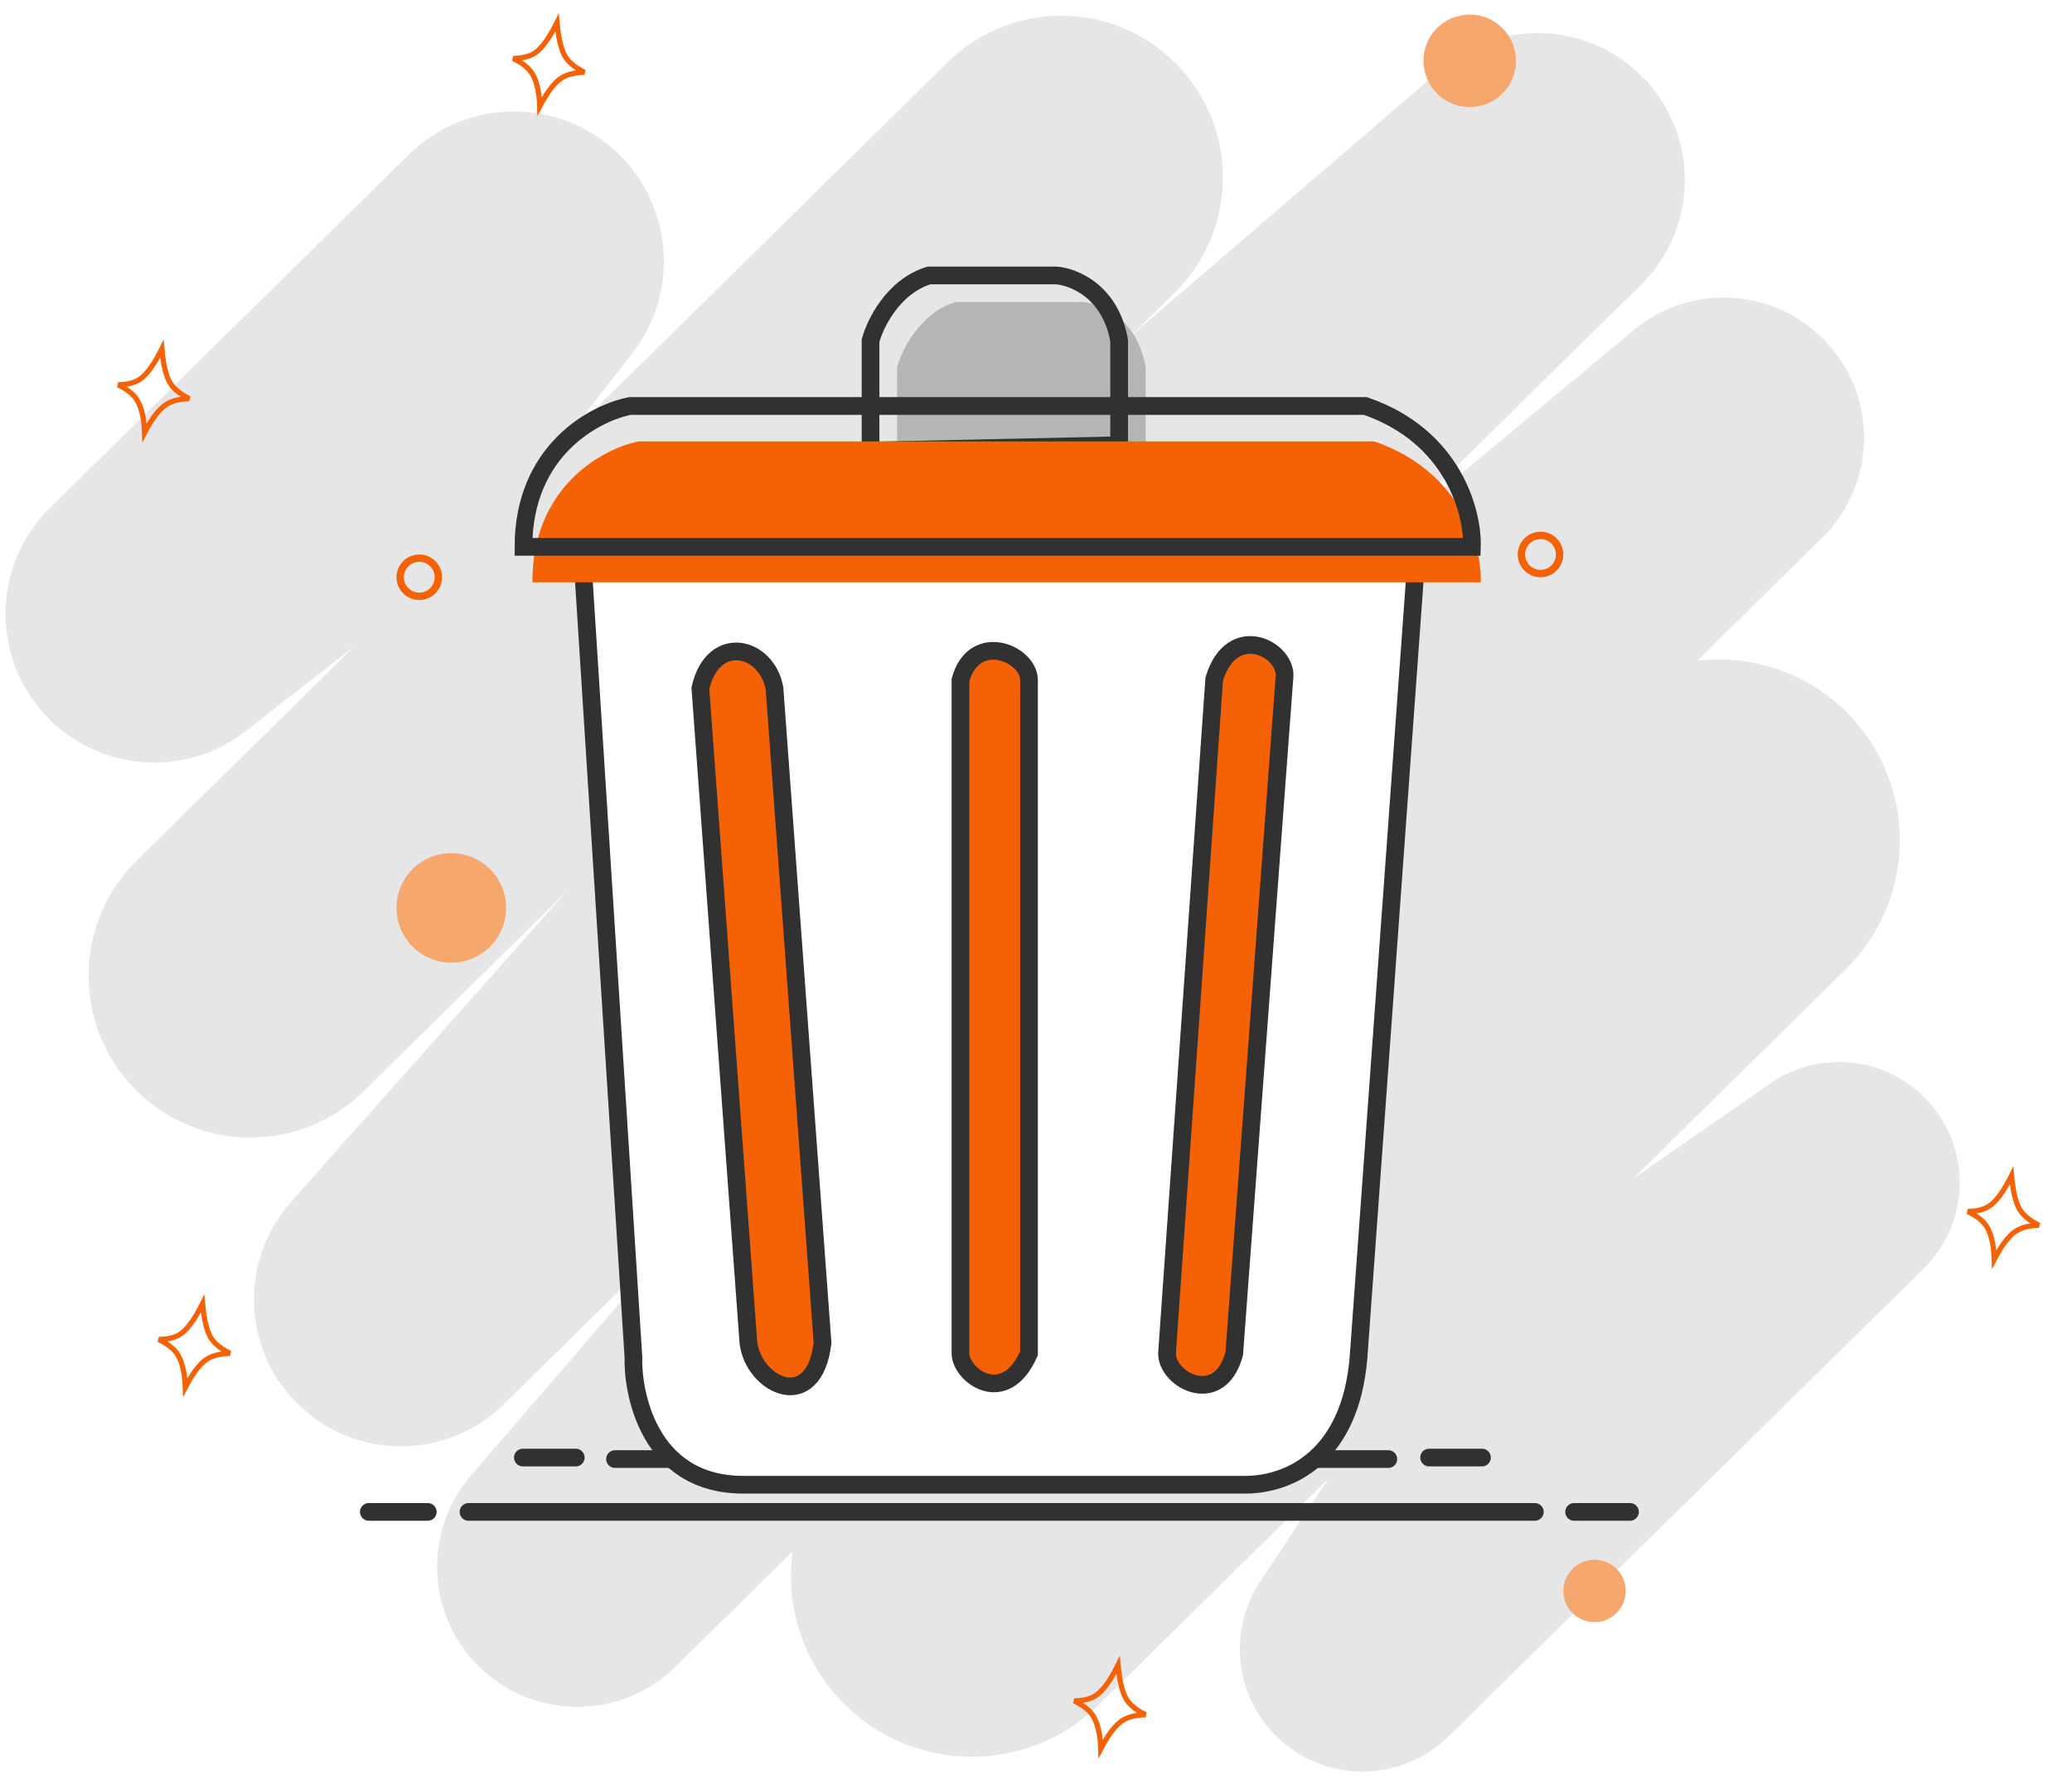 <svg width="234" height="201" viewBox="0 0 234 201" fill="none" xmlns="http://www.w3.org/2000/svg">
<path fill-rule="evenodd" clip-rule="evenodd" d="M15.453 97.201C8.262 104.282 8.173 115.851 15.254 123.042C22.335 130.233 33.905 130.321 41.095 123.24L64.076 100.61L32.869 135.772C27.073 142.303 27.33 152.208 33.457 158.43C39.887 164.96 50.393 165.04 56.923 158.61L78.358 137.502L53.212 166.641C47.827 172.882 48.134 182.212 53.918 188.086C60.051 194.314 70.071 194.39 76.299 188.258L89.512 175.246C88.689 181.3 90.579 187.657 95.198 192.347C103.114 200.385 116.048 200.485 124.087 192.568L150.061 166.989L142.339 178.615C138.714 184.072 139.41 191.323 144.007 195.992C149.372 201.44 158.139 201.507 163.588 196.142L217.255 143.292C222.616 138.013 222.682 129.388 217.403 124.027C212.753 119.305 205.38 118.614 199.934 122.39L184.445 133.13L208.459 109.481C216.498 101.565 216.597 88.631 208.681 80.592C204.062 75.902 197.736 73.915 191.669 74.645L205.782 60.747C212.017 54.607 212.094 44.576 205.954 38.341C200.173 32.471 190.859 32.01 184.527 37.281L156.076 60.968L185.321 32.168C191.854 25.736 191.934 15.226 185.502 8.693C179.376 2.473 169.479 2.061 162.857 7.75L127.703 37.952L132.658 33.073C139.848 25.992 139.937 14.422 132.856 7.232C125.775 0.041 114.205 -0.048 107.015 7.034L64.044 49.35L71.396 39.922C76.62 33.225 76.069 23.693 70.11 17.641C63.552 10.982 52.837 10.9 46.178 17.457L5.638 57.38C-0.97 63.888 -1.052 74.52 5.456 81.129C11.443 87.208 21.037 87.832 27.76 82.579L40.048 72.98L15.453 97.201Z" fill="#E6E6E6"/>
<circle cx="180.075" cy="179.715" r="3.524" fill="#F6A76E"/>
<circle cx="165.984" cy="6.87" r="5.224" fill="#F6A76E"/>
<circle cx="50.969" cy="102.56" r="6.189" fill="#F6A76E"/>
<path d="M228.158 136.724C228.637 137.464 229.503 138.025 230.272 138.412C229.43 138.431 228.433 138.574 227.676 139.059C226.82 139.608 226.06 140.737 225.527 141.681C225.415 141.878 225.313 142.069 225.22 142.249C225.213 142.05 225.201 141.837 225.184 141.615C225.098 140.538 224.861 139.191 224.207 138.324C223.736 137.7 222.955 137.204 222.23 136.843C223.04 136.832 223.961 136.7 224.653 136.246C225.07 135.973 225.464 135.544 225.815 135.075C226.168 134.603 226.492 134.072 226.765 133.577C226.917 133.302 227.054 133.037 227.173 132.797C227.194 133.036 227.221 133.299 227.255 133.574C227.323 134.11 227.421 134.697 227.564 135.247C227.705 135.792 227.896 136.32 228.158 136.724Z" stroke="#F56206" stroke-width="0.586"/>
<path d="M23.862 151.192C24.341 151.932 25.207 152.494 25.976 152.881C25.134 152.9 24.137 153.043 23.38 153.528C22.524 154.077 21.764 155.206 21.231 156.15C21.119 156.346 21.017 156.538 20.924 156.717C20.917 156.518 20.905 156.305 20.888 156.084C20.802 155.007 20.565 153.66 19.912 152.793C19.441 152.168 18.66 151.673 17.934 151.312C18.744 151.301 19.665 151.169 20.357 150.715C20.774 150.441 21.168 150.013 21.519 149.544C21.872 149.071 22.196 148.541 22.469 148.046C22.621 147.771 22.759 147.505 22.878 147.266C22.898 147.505 22.925 147.768 22.959 148.043C23.027 148.579 23.125 149.166 23.268 149.716C23.41 150.261 23.6 150.789 23.862 151.192Z" stroke="#F56206" stroke-width="0.586"/>
<path d="M63.891 6.479C64.371 7.22 65.237 7.781 66.005 8.168C65.163 8.187 64.166 8.33 63.41 8.815C62.554 9.364 61.794 10.493 61.26 11.437C61.149 11.633 61.046 11.825 60.953 12.004C60.946 11.805 60.935 11.592 60.917 11.371C60.832 10.294 60.594 8.947 59.941 8.08C59.47 7.455 58.689 6.96 57.964 6.599C58.773 6.588 59.694 6.456 60.386 6.002C60.803 5.729 61.197 5.3 61.548 4.831C61.902 4.358 62.225 3.828 62.498 3.333C62.651 3.058 62.788 2.792 62.907 2.553C62.927 2.792 62.954 3.055 62.989 3.33C63.056 3.866 63.154 4.453 63.297 5.003C63.439 5.548 63.63 6.076 63.891 6.479Z" stroke="#F56206" stroke-width="0.586"/>
<path d="M19.264 43.346C19.744 44.086 20.61 44.647 21.378 45.035C20.536 45.054 19.539 45.196 18.783 45.681C17.927 46.23 17.166 47.359 16.633 48.303C16.522 48.5 16.419 48.691 16.326 48.871C16.319 48.672 16.308 48.459 16.29 48.237C16.205 47.16 15.967 45.813 15.314 44.946C14.843 44.322 14.062 43.826 13.337 43.465C14.146 43.455 15.067 43.322 15.759 42.868C16.177 42.595 16.57 42.166 16.921 41.697C17.275 41.225 17.598 40.694 17.872 40.199C18.024 39.924 18.161 39.659 18.28 39.419C18.3 39.658 18.327 39.921 18.362 40.197C18.429 40.732 18.527 41.319 18.67 41.869C18.812 42.414 19.003 42.942 19.264 43.346Z" stroke="#F56206" stroke-width="0.586"/>
<path d="M127.253 192.016C127.732 192.756 128.598 193.317 129.366 193.704C128.525 193.723 127.527 193.866 126.771 194.351C125.915 194.9 125.155 196.029 124.621 196.973C124.51 197.17 124.407 197.361 124.314 197.541C124.307 197.342 124.296 197.129 124.279 196.907C124.193 195.83 123.955 194.483 123.302 193.616C122.831 192.992 122.05 192.496 121.325 192.135C122.134 192.124 123.055 191.992 123.748 191.538C124.165 191.265 124.558 190.836 124.909 190.367C125.263 189.895 125.587 189.364 125.86 188.869C126.012 188.594 126.149 188.329 126.268 188.089C126.289 188.328 126.315 188.591 126.35 188.866C126.417 189.402 126.515 189.989 126.658 190.539C126.8 191.084 126.991 191.612 127.253 192.016Z" stroke="#F56206" stroke-width="0.586"/>
<circle cx="173.978" cy="62.634" r="2.156" stroke="#F56206" stroke-width="0.832"/>
<circle cx="47.351" cy="65.205" r="2.156" stroke="#F56206" stroke-width="0.832"/>
<path d="M52.913 170.788H173.335" stroke="#313131" stroke-width="2" stroke-linecap="round"/>
<path d="M177.771 170.788H184.081" stroke="#313131" stroke-width="2" stroke-linecap="round"/>
<path d="M161.396 164.647H167.365" stroke="#313131" stroke-width="2" stroke-linecap="round"/>
<path d="M156.79 164.818H69.458" stroke="#313131" stroke-width="2" stroke-linecap="round"/>
<path d="M65.023 164.647H59.054" stroke="#313131" stroke-width="2" stroke-linecap="round"/>
<path d="M48.308 170.788H41.655" stroke="#313131" stroke-width="2" stroke-linecap="round"/>
<path d="M71.538 153.359L65.717 62.161H160.019L153.422 153.359C152.495 164.584 145.617 167.718 140.615 167.718H83.956C73.017 167.718 71.409 156.852 71.538 153.359Z" fill="white" stroke="#313131" stroke-width="2"/>
<g filter="url(#filter0_i_83_54)">
<path d="M98.314 38.489V50.907L126.391 50.295V38.489C125.423 32.914 121.241 31.25 119.27 31.115H104.911C100.875 32.357 98.832 36.548 98.314 38.489Z" fill="#B5B5B5"/>
</g>
<path d="M98.314 38.489V50.907L126.391 50.295V38.489C125.423 32.914 121.241 31.25 119.27 31.115H104.911C100.875 32.357 98.832 36.548 98.314 38.489Z" stroke="#313131" stroke-width="2"/>
<g filter="url(#filter1_i_83_54)">
<path d="M166.229 61.773H59.119C59.119 50.907 67.14 46.639 71.15 45.862H154.198C164.133 49.277 166.358 57.893 166.229 61.773Z" fill="#F56206"/>
</g>
<path d="M166.229 61.773H59.119C59.119 50.907 67.14 46.639 71.15 45.862H154.198C164.133 49.277 166.358 57.893 166.229 61.773Z" stroke="#313131" stroke-width="2"/>
<path d="M139.389 152.892C137.773 159.032 131.795 155.962 131.795 152.892L137.127 76.712C139.146 70.007 145.609 73.4 145.044 76.712L139.389 152.892Z" fill="#F56206" stroke="#313131" stroke-width="2"/>
<path d="M84.522 151.702L79.096 77.753C80.504 71.496 86.6 72.948 87.467 77.753L92.893 151.702C91.922 159.742 85.149 156.549 84.522 151.702Z" fill="#F56206" stroke="#313131" stroke-width="2"/>
<path d="M108.469 152.872V76.818C110.017 71.206 116.21 73.819 116.21 76.818V152.872C113.5 159.065 108.469 155.388 108.469 152.872Z" fill="#F56206" stroke="#313131" stroke-width="2"/>
<defs>
<filter id="filter0_i_83_54" x="97.314" y="30.115" width="30.976" height="22.713" filterUnits="userSpaceOnUse" color-interpolation-filters="sRGB">
<feFlood flood-opacity="0" result="BackgroundImageFix"/>
<feBlend mode="normal" in="SourceGraphic" in2="BackgroundImageFix" result="shape"/>
<feColorMatrix in="SourceAlpha" type="matrix" values="0 0 0 0 0 0 0 0 0 0 0 0 0 0 0 0 0 0 127 0" result="hardAlpha"/>
<feOffset dx="3" dy="3"/>
<feGaussianBlur stdDeviation="0.45"/>
<feComposite in2="hardAlpha" operator="arithmetic" k2="-1" k3="1"/>
<feColorMatrix type="matrix" values="0 0 0 0 0 0 0 0 0 0 0 0 0 0 0 0 0 0 0.25 0"/>
<feBlend mode="normal" in2="shape" result="effect1_innerShadow_83_54"/>
</filter>
<filter id="filter1_i_83_54" x="58.119" y="44.862" width="110.114" height="18.911" filterUnits="userSpaceOnUse" color-interpolation-filters="sRGB">
<feFlood flood-opacity="0" result="BackgroundImageFix"/>
<feBlend mode="normal" in="SourceGraphic" in2="BackgroundImageFix" result="shape"/>
<feColorMatrix in="SourceAlpha" type="matrix" values="0 0 0 0 0 0 0 0 0 0 0 0 0 0 0 0 0 0 127 0" result="hardAlpha"/>
<feOffset dx="1" dy="4"/>
<feGaussianBlur stdDeviation="0.5"/>
<feComposite in2="hardAlpha" operator="arithmetic" k2="-1" k3="1"/>
<feColorMatrix type="matrix" values="0 0 0 0 0.9 0 0 0 0 0.543 0 0 0 0 0.285 0 0 0 1 0"/>
<feBlend mode="normal" in2="shape" result="effect1_innerShadow_83_54"/>
</filter>
</defs>
</svg>
